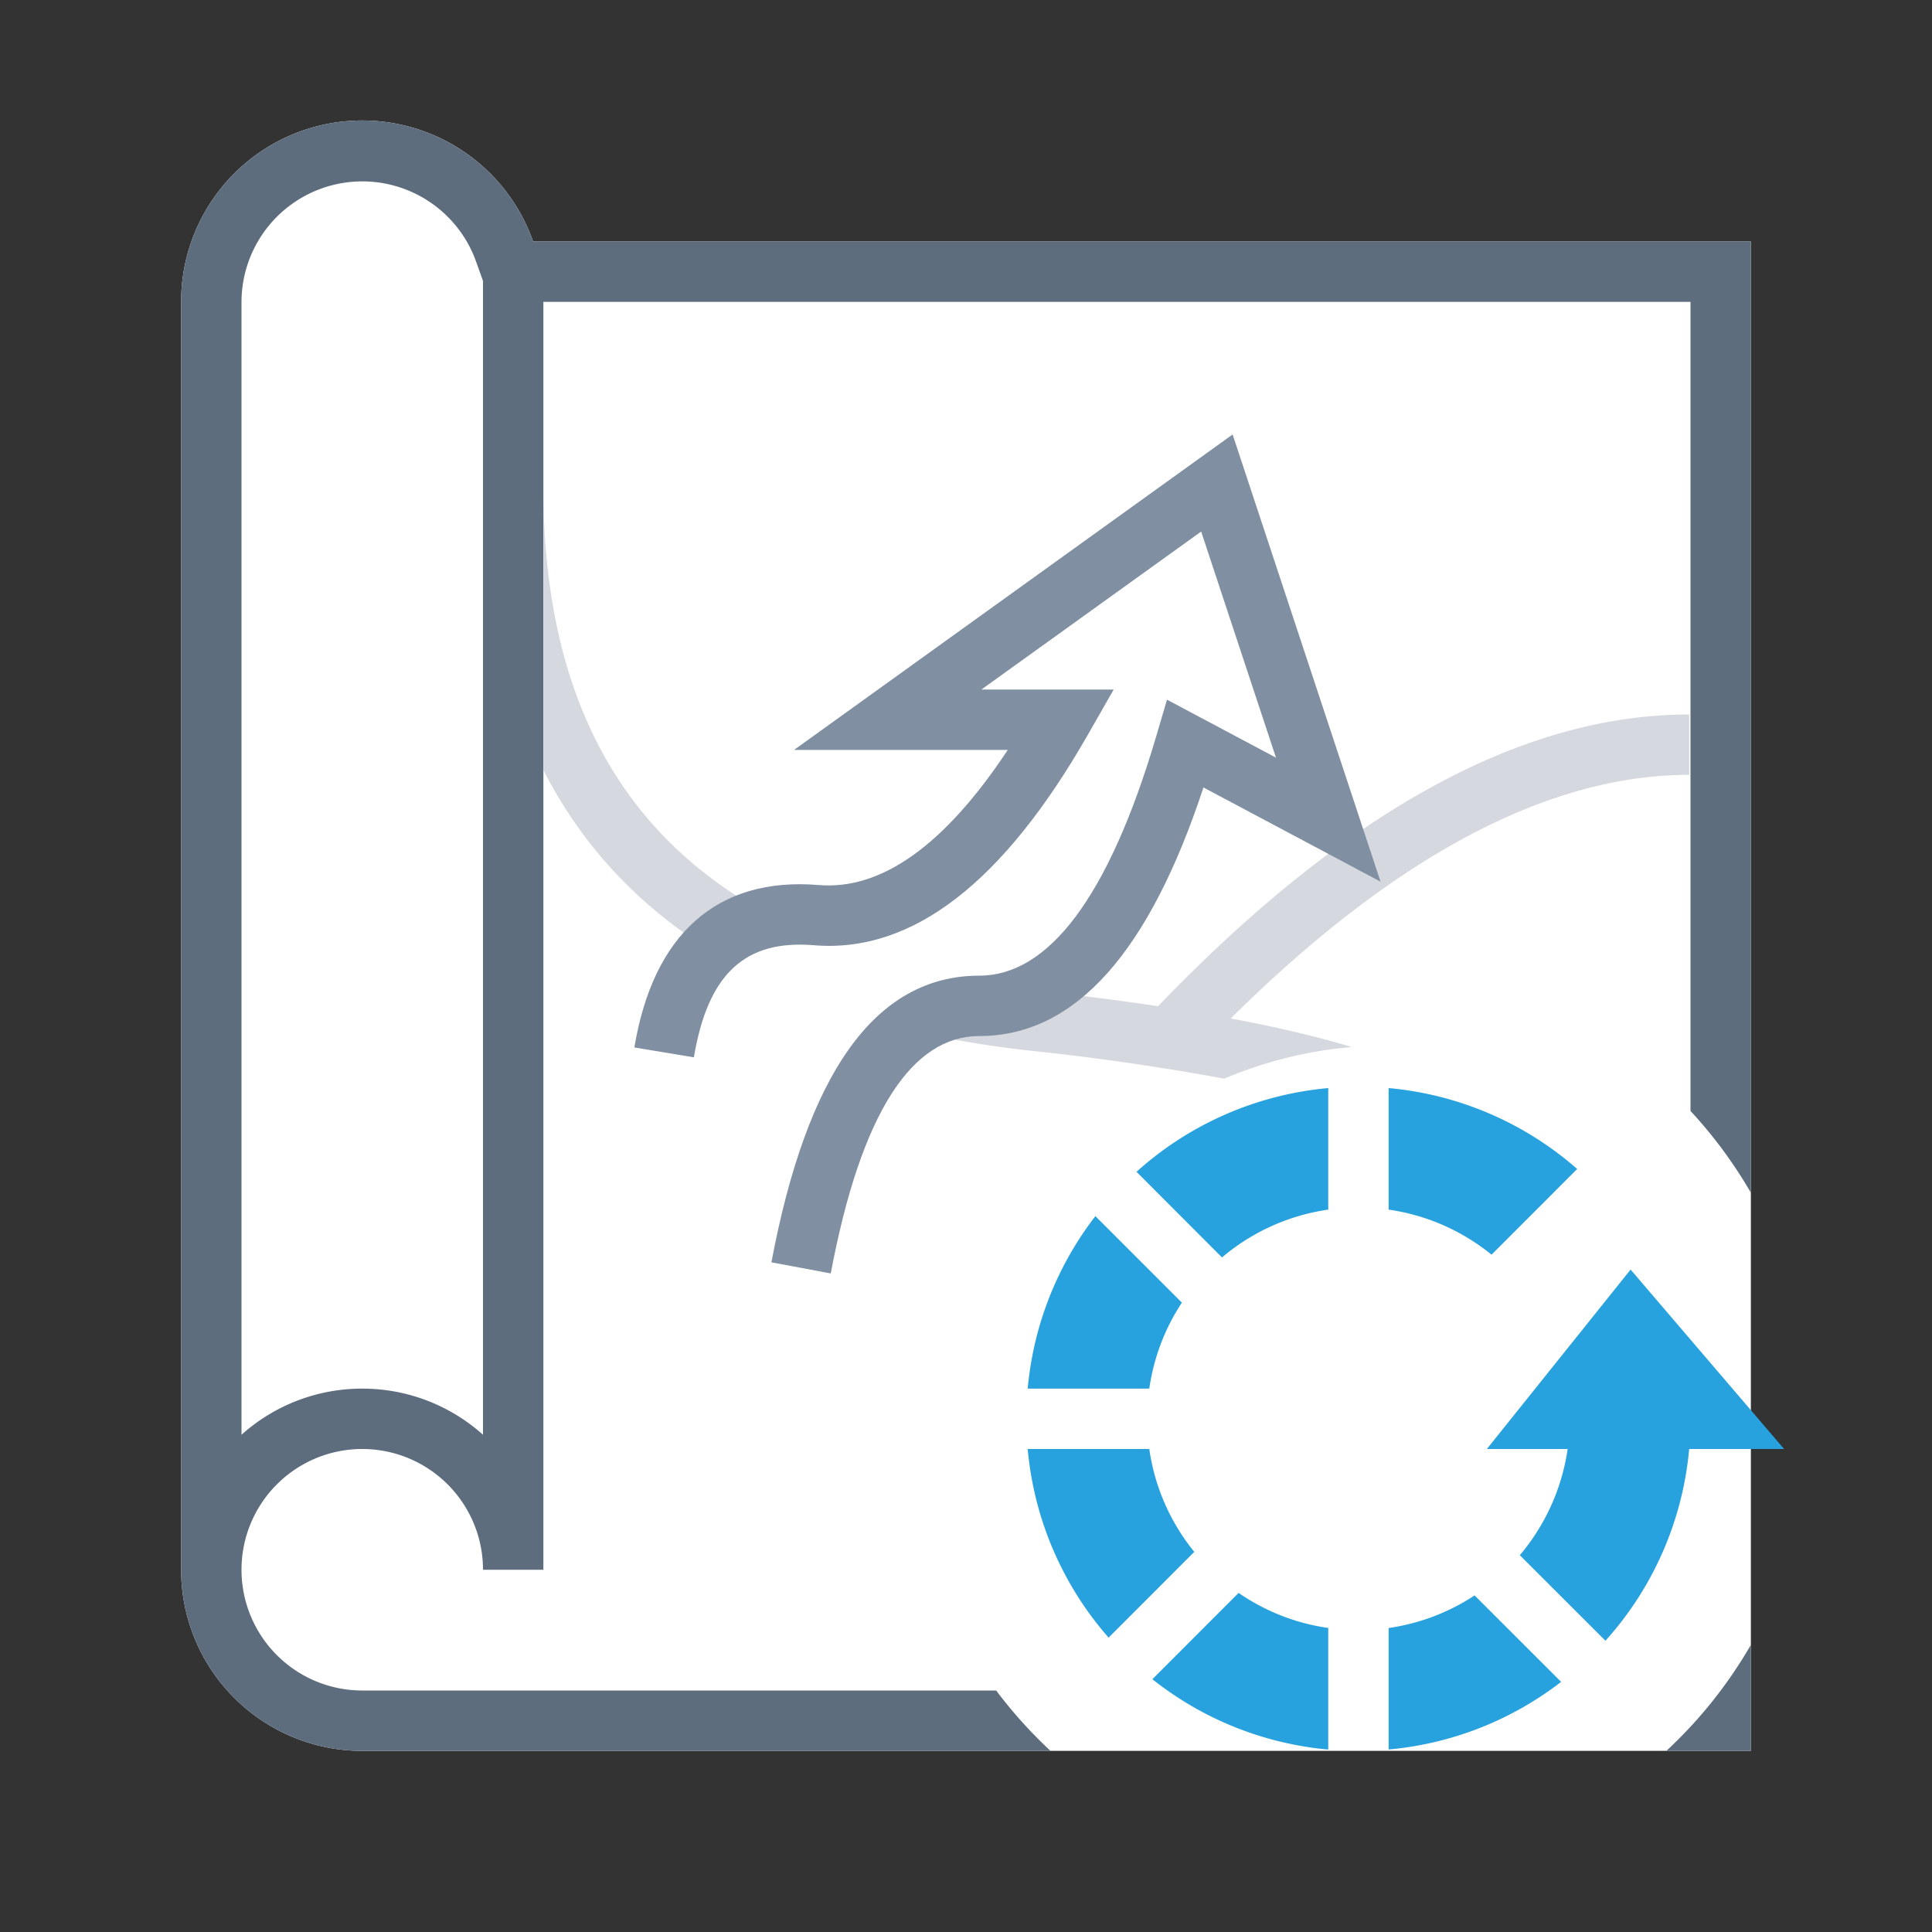 <svg xmlns="http://www.w3.org/2000/svg" viewBox="0 0 1024 1024" version="1.1"><rect x="0" y="0" width="1024" height="1024" fill="#333333" stroke="none"/><path d="M282.56 128H928v800H192a96 96 0 0 1-96-96V160a96 96 0 0 1 186.56-32z" fill="#FFFFFF" p-id="13384"></path><path d="M528 896c8.64 11.52 18.304 22.24 28.8 32H192a96 96 0 0 1-96-96V160a96 96 0 0 1 186.56-32H928v504.192a240.8 240.8 0 0 0-32-43.36V160H288v672H256a64 64 0 1 0-64 64h336z m400-24.192V928h-44.8a241.024 241.024 0 0 0 44.8-56.192z m-800-111.36A95.648 95.648 0 0 1 192 736c24.576 0 47.04 9.248 64 24.448V148.928l-3.648-10.24A64.032 64.032 0 0 0 128 160v600.448z" fill="#5D6D7E" p-id="13385"></path><path d="M716.448 554.944a222.656 222.656 0 0 0-67.616 16.768 1337.6 1337.6 0 0 0-102.592-14.816 542.976 542.976 0 0 1-58.944-9.664L544 528l2.912-3.232 2.848 0.32c23.168 2.56 44.48 5.28 64.032 8.224 98.688-102.656 192.384-154.624 281.504-154.624v32c-74.56 0-155.68 42.688-242.976 129.12 24.832 4.64 46.112 9.696 64.128 15.136z m-311.36-71.36l-22.816 23.68c-41.696-24.64-73.184-57.728-94.272-99.104V259.84c0.448 106.336 38.976 180.544 117.056 223.776z" fill="#D5D9DF" p-id="13386"></path><path d="M520.16 365.472l116.48-83.744 39.648 119.84-57.76-30.72-5.536 18.816c-25.472 86.56-57.632 127.456-93.92 127.456-55.712 0-91.52 52.64-110.208 151.936l31.456 5.888c16.16-85.888 43.328-125.824 78.752-125.824 51.328 0 90.24-45.216 118.784-131.744l93.856 49.92-78.4-237.024-232.448 167.2h113.28c-33.92 51.232-67.456 74.336-100.16 71.616-53.92-4.48-87.776 26.08-97.76 86.08l31.552 5.248c7.424-44.48 27.328-62.432 63.584-59.424 52.704 4.352 100.864-33.984 145.216-111.552l13.696-23.968h-70.08z" fill="#808FA1" p-id="13387"></path><path d="M895.296 768a175.296 175.296 0 0 1-44.384 101.632l-45.376-45.344c13.248-15.68 22.272-35.008 25.344-56.288h-42.816l76.192-95.104L945.6 768h-50.304zM736 862.88a111.36 111.36 0 0 0 45.568-17.28l45.856 45.824A175.104 175.104 0 0 1 736 927.264v-64.384z m54.528-197.888A111.488 111.488 0 0 0 736 641.12v-64.416a175.264 175.264 0 0 1 99.936 42.88l-45.408 45.44zM704 641.12a111.52 111.52 0 0 0-56.32 25.344l-45.312-45.376A175.296 175.296 0 0 1 704 576.704v64.416z m-77.568 49.28a111.36 111.36 0 0 0-17.28 45.6h-64.448c3.104-34.24 16-65.664 35.872-91.424l45.856 45.856zM609.152 768c2.912 20.48 11.392 39.2 23.84 54.528l-45.408 45.44A175.264 175.264 0 0 1 544.704 768h64.416z m47.36 76.288c13.888 9.568 30.048 16.096 47.488 18.56v64.448a175.136 175.136 0 0 1-93.216-37.28l45.728-45.76z" fill="#27A2DF" p-id="13388"></path></svg>